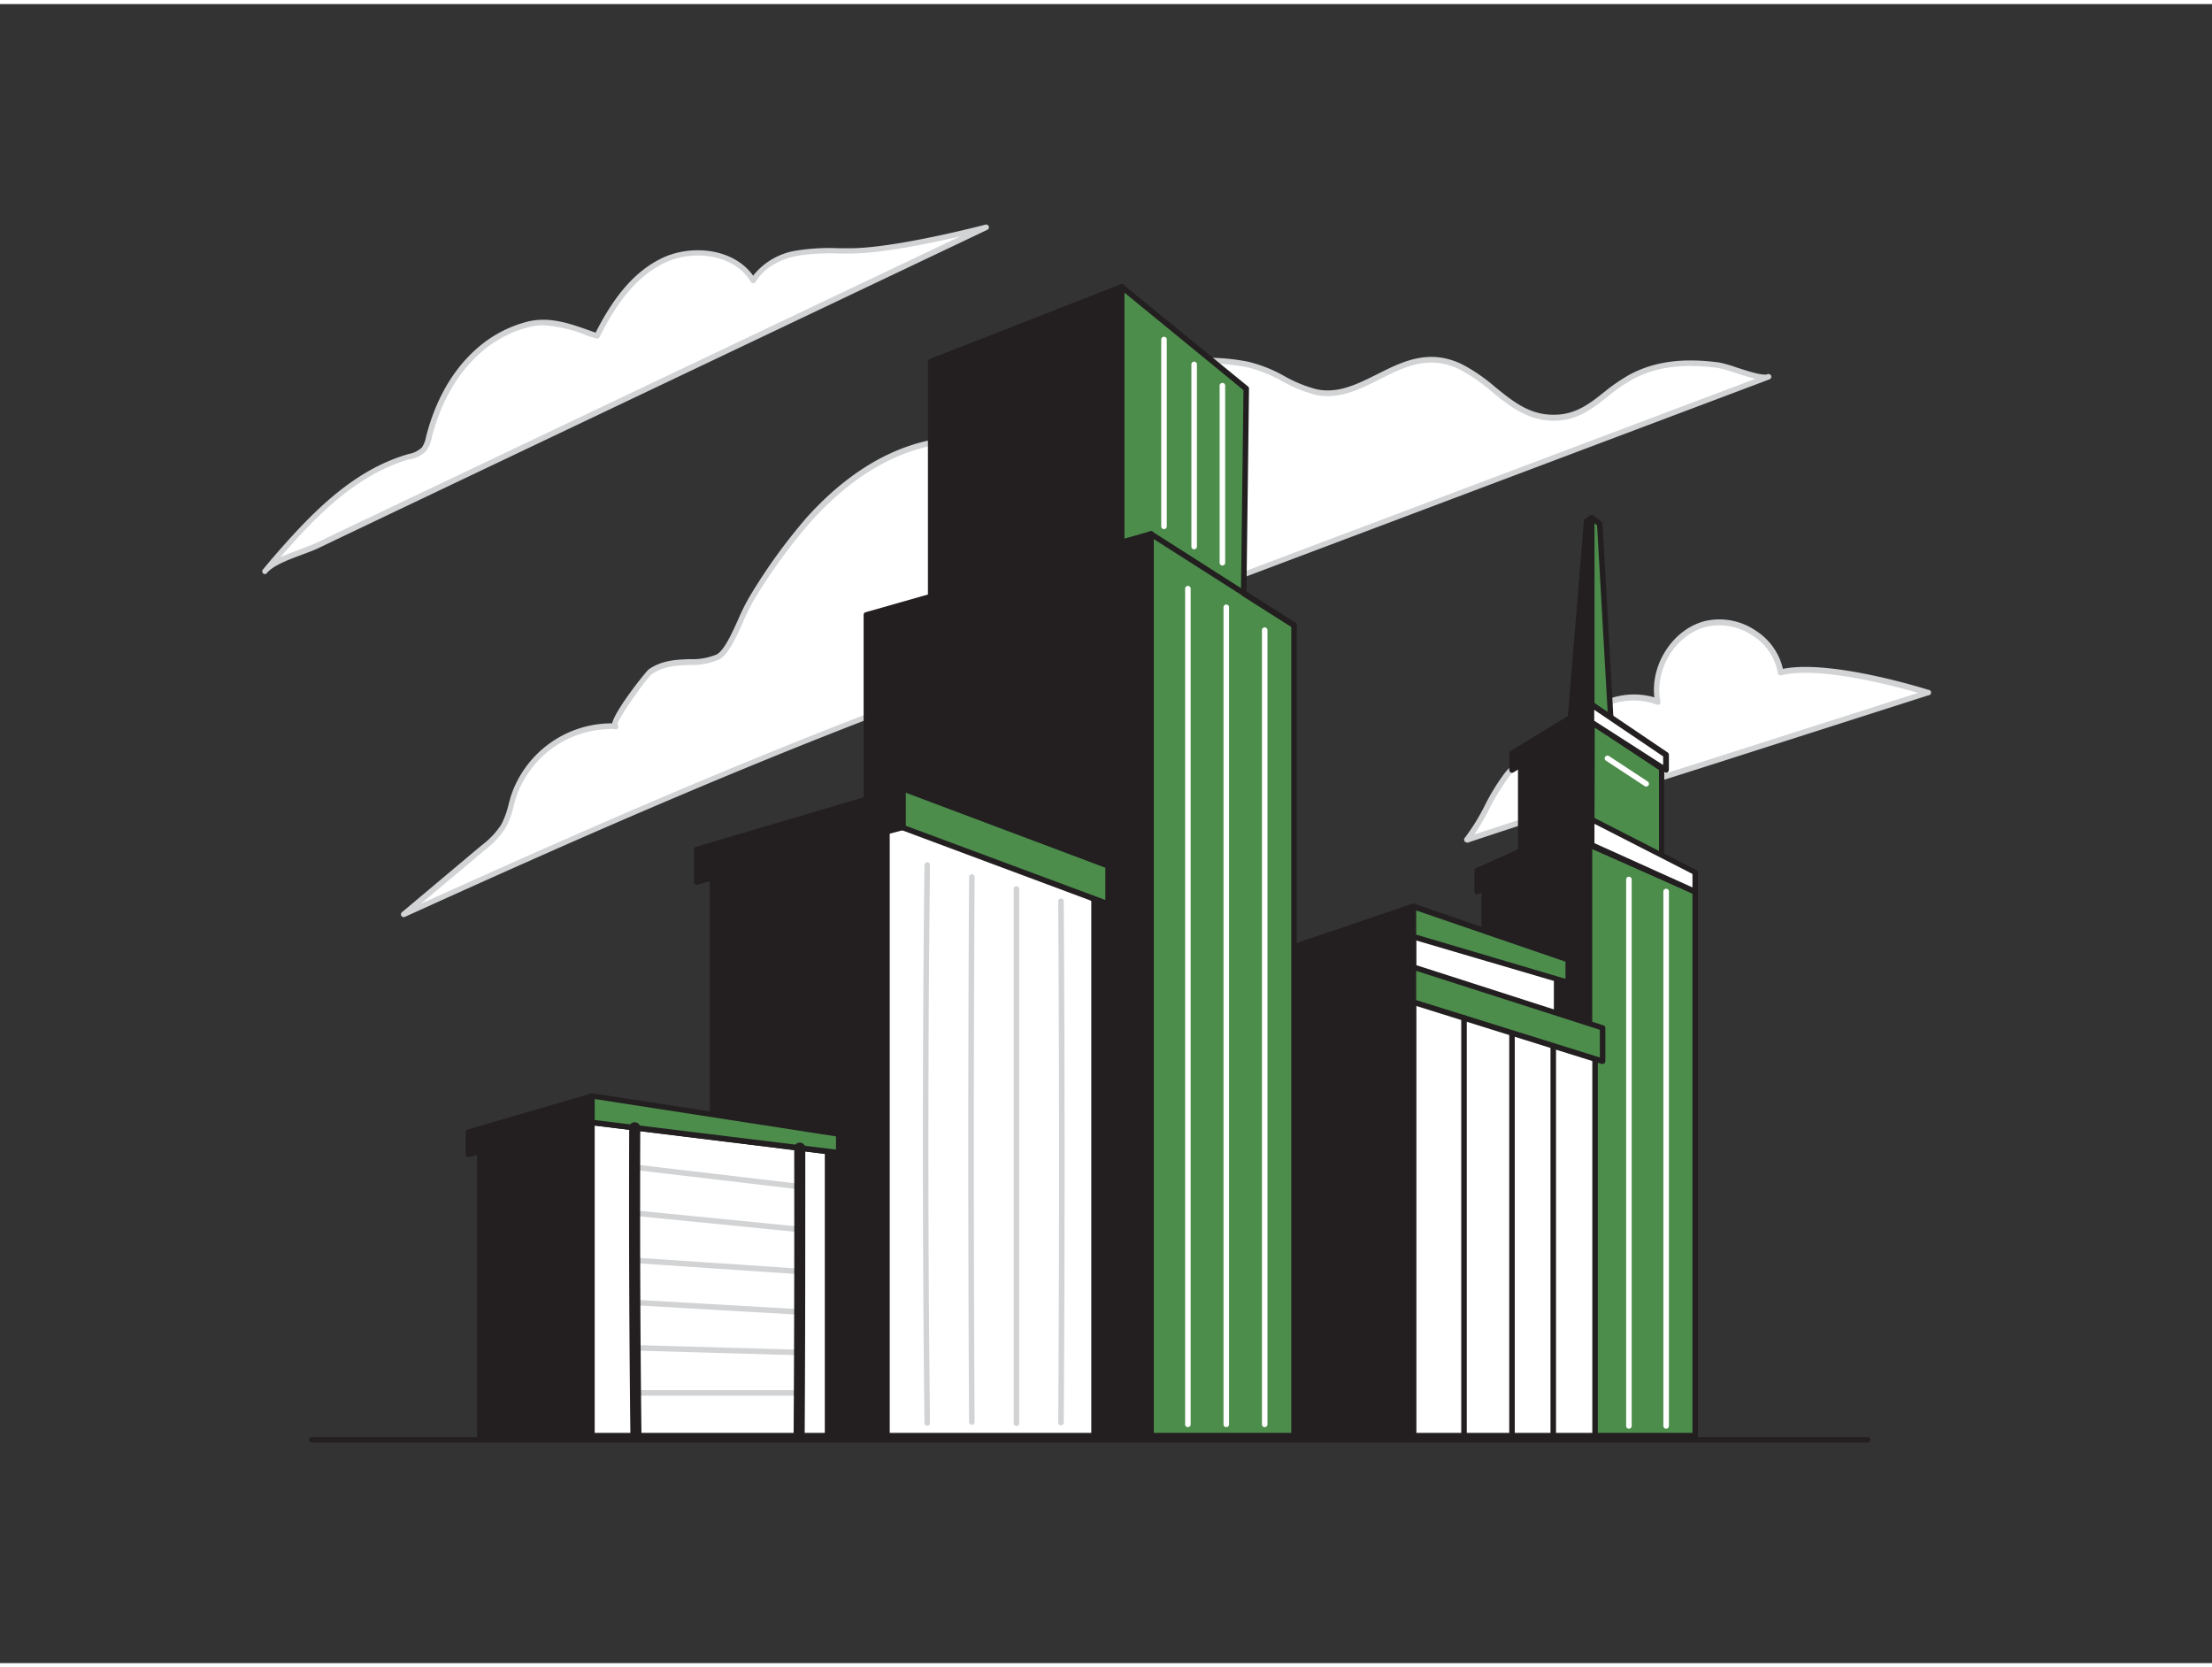 <svg xmlns="http://www.w3.org/2000/svg" viewBox="0 0 400 300" width="406" height="306" class="illustration styles_illustrationTablet__1DWOa"><rect x="0" y="0" width="400" height="300" fill="#333333" stroke="none"/><g id="_229_city_buildings_flatline" data-name="#229_city_buildings_flatline"><path d="M85.61,154,73,164.6c30.2-13.7,59.79-26.75,90.82-38.45L249,94.05l70.79-26.67c-1.55.58-7.23-1.88-9-2.12-5.52-.72-10.85-.51-15.83,2.15s-7.8,7.28-13.71,7.39c-7.4.14-11.1-6.33-17.08-9.22-10.43-5-17.08,6.56-26.24,4.54-4.2-.93-7.84-4.12-12.35-5a37.27,37.27,0,0,0-38.81,17c-6.46-3.91-14.72-4.2-21.9-1.83S151.48,87.44,146.4,93a98.72,98.72,0,0,0-10.49,14.38c-1.83,2.94-3.77,9.33-6.11,10.62-3.21,1.76-8.29-.16-12.26,2.68-.88.64-7.66,9.78-6.24,9.87a18.73,18.73,0,0,0-18.4,12.56C92.3,145,92,147,91,148.67a15.57,15.57,0,0,1-3.63,3.84Z" fill="#fff"></path><path d="M73,165.1a.48.48,0,0,1-.42-.23.49.49,0,0,1,.1-.65l14.41-12.1a14.9,14.9,0,0,0,3.52-3.7,15,15,0,0,0,1.36-3.72c.16-.57.31-1.15.49-1.71a19.23,19.23,0,0,1,17.88-12.93h.36c.53-2.42,6.16-9.43,6.59-9.74,2.35-1.68,5.08-1.79,7.48-1.87a11.28,11.28,0,0,0,4.83-.85c1.38-.76,2.73-3.77,3.93-6.42a36.9,36.9,0,0,1,2-4A101,101,0,0,1,146,92.7c5.8-6.39,12.07-10.73,18.66-12.9,7.6-2.51,15.75-1.89,21.89,1.63a37.75,37.75,0,0,1,39.06-16.78,25.1,25.1,0,0,1,6.68,2.64A24.35,24.35,0,0,0,238,69.63c3.9.87,7.33-.86,11-2.68,4.61-2.32,9.37-4.72,15.38-1.82a31.51,31.51,0,0,1,6,4.12c3.26,2.64,6.31,5.15,10.88,5,3.71-.07,6.21-2,8.86-4.12A32.86,32.86,0,0,1,294.69,67c4.43-2.37,9.56-3.07,16.14-2.2a22.68,22.68,0,0,1,3.14.89c1.91.62,4.78,1.56,5.62,1.25h0a.5.5,0,1,1,.36.93L164,126.62c-31.63,11.92-62.33,25.52-90.79,38.44A.52.52,0,0,1,73,165.1Zm37.33-34A18.18,18.18,0,0,0,93.38,143.3c-.18.55-.33,1.1-.48,1.66a16,16,0,0,1-1.47,4,16.14,16.14,0,0,1-3.74,4l-1.76,1.48h0l-9.86,8.27c27.55-12.47,57.11-25.49,87.53-36.95l153.83-58c-1-.24-2.31-.64-3.76-1.11a23.08,23.08,0,0,0-3-.85c-6.44-.85-11.23-.2-15.52,2.09A31.77,31.77,0,0,0,290.69,71c-2.78,2.19-5.41,4.26-9.46,4.34H281c-4.77,0-8.08-2.68-11.28-5.28a30.65,30.65,0,0,0-5.78-4c-5.56-2.68-9.9-.5-14.5,1.81-3.62,1.82-7.38,3.71-11.63,2.77a25.44,25.44,0,0,1-5.93-2.43,24.53,24.53,0,0,0-6.41-2.55,36.72,36.72,0,0,0-38.28,16.75.51.51,0,0,1-.69.16c-5.94-3.6-14-4.27-21.48-1.79-6.42,2.12-12.55,6.36-18.23,12.62a100.19,100.19,0,0,0-10.43,14.31,35.59,35.59,0,0,0-1.94,3.91c-1.32,2.93-2.69,6-4.36,6.88a11.76,11.76,0,0,1-5.27,1c-2.38.09-4.83.18-6.94,1.69-.82.59-5.9,7.62-6.21,9.07a.5.5,0,0,1,.18.42.48.48,0,0,1-.53.47h0C111,131.07,110.62,131.06,110.29,131.06ZM85.61,154h0Z" fill="#d1d3d4"></path><path d="M265.27,151.07v0c14.13-4.76,28.44-9.11,42.65-13.64l40.64-13s-18.19-5.74-26.56-3.64c-.91-6-7.71-10.26-13.6-8.76s-9.8,8.13-8.62,14.09c-7-3.14-16.39,2.46-16.95,10.16-3.33-2.16-7.92,0-10.38,3.09C269.6,143,268.16,147.48,265.27,151.07Z" fill="#fff"></path><path d="M265.25,151.6a.5.5,0,0,1-.42-.24.51.51,0,0,1,.07-.62h0l0,0h0a36.61,36.61,0,0,0,3.6-5.83,39,39,0,0,1,3.57-5.82c2.49-3.16,6.9-5.22,10.35-3.58a13.32,13.32,0,0,1,16.74-10.15c-.71-6,3.38-12.32,9.13-13.79a11.64,11.64,0,0,1,9.25,1.76,11.17,11.17,0,0,1,4.87,6.88C331,118.46,348,123.77,348.7,124a.5.5,0,0,1,0,1l-40.64,13q-6.85,2.19-13.73,4.34c-9.5,3-19.33,6.07-28.92,9.3A.41.41,0,0,1,265.25,151.6ZM279.75,136a9.5,9.5,0,0,0-6.92,3.78,38.77,38.77,0,0,0-3.47,5.67,47.71,47.71,0,0,1-2.75,4.71c9.11-3,18.41-6,27.42-8.8q6.87-2.15,13.73-4.33l39.09-12.48c-4.55-1.31-18-4.87-24.74-3.18a.51.51,0,0,1-.4-.07.49.49,0,0,1-.22-.34,10,10,0,0,0-4.52-6.73,10.66,10.66,0,0,0-8.45-1.62c-5.55,1.42-9.41,7.73-8.26,13.51a.49.49,0,0,1-.69.55,12.19,12.19,0,0,0-16.25,9.75.53.53,0,0,1-.28.41.48.48,0,0,1-.49,0A5.05,5.05,0,0,0,279.75,136Z" fill="#d1d3d4"></path><path d="M49.42,100.82l-1.5,1.76c1.85-2.18,7-3.4,9.64-4.69C63,95.24,178.39,40.38,178.39,40.38s-16.29,4.3-24.68,4.29c-3.19,0-6.42-.21-9.56.4s-6.25,2.19-7.87,5c-3.15-5.26-10.84-6.29-16.35-3.59s-9.16,8.1-11.88,13.6c-4-1.36-8-3.18-12.41-2.13a21.54,21.54,0,0,0-8.84,4.59c-4.73,4.05-7.72,9.84-9.23,15.88a5.26,5.26,0,0,1-.88,2.14,5.36,5.36,0,0,1-2.76,1.37C63.86,84.8,56.3,92.81,49.42,100.82Z" fill="#fff"></path><path d="M47.92,103.08a.49.49,0,0,1-.32-.12.51.51,0,0,1-.06-.71L49,100.5h0c6.9-8,14.49-16.12,24.75-19.1l.17-.05a4.66,4.66,0,0,0,2.35-1.16,4.6,4.6,0,0,0,.75-1.85c1.2-4.8,3.79-11.41,9.41-16.23a22,22,0,0,1,9-4.7c3.94-.95,7.58.34,11.11,1.59l1.17.41c3.47-6.88,7.26-11.16,11.91-13.43,5.28-2.58,13-1.88,16.57,3.13a12.36,12.36,0,0,1,7.78-4.53,37.8,37.8,0,0,1,7.72-.43l2,0c8.24,0,24.36-4.23,24.52-4.27a.5.5,0,0,1,.35.93c-1.16.55-115.48,54.89-120.83,57.5-.86.42-2,.83-3.1,1.25-2.43.9-5.19,1.93-6.37,3.32h0A.49.49,0,0,1,47.92,103.08Zm50.39-45a10.69,10.69,0,0,0-2.55.3,20.9,20.9,0,0,0-8.64,4.48c-5.42,4.64-7.92,11.06-9.07,15.62a5.66,5.66,0,0,1-1,2.34,5.47,5.47,0,0,1-2.84,1.48l-.17,0c-9.56,2.78-16.81,10.18-23.37,17.75,1.15-.55,2.43-1,3.64-1.47s2.19-.81,3-1.2c4.75-2.32,95.13-45.29,116.39-55.4-5.47,1.28-14.38,3.13-20,3.13-.66,0-1.31,0-2,0a37.06,37.06,0,0,0-7.52.41c-3.43.67-6.17,2.39-7.54,4.71a.55.55,0,0,1-.43.25.5.5,0,0,1-.43-.24c-3.07-5.13-10.59-5.9-15.7-3.4-4.53,2.21-8.23,6.46-11.65,13.37a.49.49,0,0,1-.61.25L106.3,60A24.29,24.29,0,0,0,98.31,58.09Z" fill="#d1d3d4"></path><path d="M337.73,260.12H56.37a.5.5,0,0,1-.5-.5.5.5,0,0,1,.5-.5H337.73a.5.5,0,0,1,.5.5A.5.5,0,0,1,337.73,260.12Z" fill="#231f20"></path><polygon points="287.82 92.9 289.28 94.02 291.35 130.53 287.82 128.09 287.82 92.9" fill="#4d8d4c"></polygon><path d="M291.34,131a.51.51,0,0,1-.28-.09l-3.52-2.44a.49.49,0,0,1-.21-.41V92.9a.49.49,0,0,1,.27-.45.51.51,0,0,1,.53,0l1.46,1.13a.52.52,0,0,1,.19.37l2.06,36.5a.5.5,0,0,1-.25.47A.54.54,0,0,1,291.34,131Zm-3-3.2,2.46,1.71-2-35.26-.46-.36Z" fill="#231f20"></path><polygon points="283.93 129.88 286.93 93.46 287.82 92.9 287.82 128.09 283.93 129.88" fill="#231f20"></polygon><path d="M283.93,130.38a.52.52,0,0,1-.29-.09.55.55,0,0,1-.21-.46l3-36.41a.46.46,0,0,1,.23-.38l.89-.57a.52.52,0,0,1,.51,0,.5.5,0,0,1,.26.44v35.19a.51.51,0,0,1-.3.46l-3.89,1.78A.54.54,0,0,1,283.93,130.38Zm3.4-35.58-2.83,34.27,2.83-1.3Z" fill="#231f20"></path><polygon points="287.82 129.88 300.45 138.23 300.45 155.69 287.82 150.81 287.82 129.88" fill="#4d8d4c"></polygon><path d="M300.45,156.19a.58.58,0,0,1-.18,0l-12.63-4.88a.49.49,0,0,1-.31-.47V129.88a.49.49,0,0,1,.26-.44.49.49,0,0,1,.51,0l12.63,8.35a.5.5,0,0,1,.22.42v17.46a.5.5,0,0,1-.22.41A.47.47,0,0,1,300.45,156.19Zm-12.12-5.73L300,155V138.5l-11.62-7.69Z" fill="#231f20"></path><polygon points="275.01 155.69 275.01 137.57 287.82 129.88 287.82 150.81 275.01 155.69" fill="#231f20"></polygon><path d="M275,156.19a.51.51,0,0,1-.28-.09.53.53,0,0,1-.22-.41V137.57a.52.52,0,0,1,.25-.43l12.81-7.69a.47.47,0,0,1,.5,0,.51.51,0,0,1,.26.44V150.8a.5.5,0,0,1-.33.47l-12.81,4.88A.58.58,0,0,1,275,156.19Zm.5-18.34V155l11.82-4.5v-19.7Z" fill="#231f20"></path><polygon points="306.55 258.87 306.55 160.47 287.4 152.03 287.4 258.87 306.55 258.87" fill="#4d8d4c"></polygon><path d="M306.55,259.37H287.4a.5.5,0,0,1-.5-.5V152a.5.5,0,0,1,.23-.42.48.48,0,0,1,.48,0L306.75,160a.51.51,0,0,1,.3.46v98.4A.5.5,0,0,1,306.55,259.37Zm-18.65-1h18.15V160.8l-18.15-8Z" fill="#231f20"></path><polygon points="287.4 258.87 287.4 152.03 268.4 157.8 268.4 258.87 287.4 258.87" fill="#231f20"></polygon><path d="M287.4,259.37h-19a.5.5,0,0,1-.5-.5V157.8a.5.5,0,0,1,.35-.48l19-5.77a.49.49,0,0,1,.44.07.51.51,0,0,1,.2.41V258.87A.5.5,0,0,1,287.4,259.37Zm-18.5-1h18V152.7l-18,5.47Z" fill="#231f20"></path><polygon points="267.13 156.67 287.82 147.38 287.82 152.03 267.13 160.47 267.13 156.67" fill="#231f20"></polygon><path d="M267.13,161a.57.57,0,0,1-.28-.08.51.51,0,0,1-.22-.42v-3.8a.52.52,0,0,1,.3-.46l20.69-9.29a.51.51,0,0,1,.48,0,.5.5,0,0,1,.23.42V152a.51.51,0,0,1-.32.46l-20.69,8.44A.43.43,0,0,1,267.13,161Zm.5-4v2.74l19.7-8v-3.54Z" fill="#231f20"></path><polygon points="287.82 147.38 306.55 156.95 306.55 160.47 287.82 152.03 287.82 147.38" fill="#fff"></polygon><path d="M306.55,161a.52.52,0,0,1-.21,0l-18.72-8.45a.49.49,0,0,1-.29-.45v-4.65a.52.52,0,0,1,.23-.43.53.53,0,0,1,.49,0l18.73,9.58a.49.49,0,0,1,.27.44v3.52a.5.5,0,0,1-.23.42A.53.53,0,0,1,306.55,161Zm-18.22-9.27,17.72,8v-2.44l-17.72-9.06Z" fill="#231f20"></path><polygon points="287.82 129.88 273.42 138.51 273.42 135.51 287.82 126.69 287.82 129.88" fill="#231f20"></polygon><path d="M273.42,139a.45.45,0,0,1-.25-.07.49.49,0,0,1-.25-.43v-3a.5.5,0,0,1,.24-.43l14.4-8.82a.51.51,0,0,1,.77.42v3.2a.5.5,0,0,1-.25.42l-14.4,8.64A.48.48,0,0,1,273.42,139Zm.5-3.22v1.84l13.41-8v-2Zm13.91-5.91Z" fill="#231f20"></path><polygon points="287.82 126.69 301.29 135.79 301.29 138.51 287.82 129.88 287.82 126.69" fill="#fff"></polygon><path d="M301.29,139a.56.56,0,0,1-.27-.08l-13.46-8.63a.48.48,0,0,1-.23-.42v-3.2a.51.51,0,0,1,.26-.44.54.54,0,0,1,.52,0l13.46,9.1a.51.51,0,0,1,.22.42v2.72a.51.51,0,0,1-.26.44A.48.48,0,0,1,301.29,139Zm-13-9.41,12.46,8v-1.55l-12.46-8.42Z" fill="#231f20"></path><polygon points="288.44 258.87 288.44 187.22 255.59 178.77 255.59 258.87 288.44 258.87" fill="#fff"></polygon><path d="M288.44,259.37H255.59a.5.5,0,0,1-.5-.5v-80.1a.49.49,0,0,1,.19-.39.48.48,0,0,1,.43-.09l32.85,8.45a.49.49,0,0,1,.38.48v71.65A.5.5,0,0,1,288.44,259.37Zm-32.35-1h31.85V187.61l-31.85-8.19Z" fill="#231f20"></path><polygon points="255.59 258.87 255.59 176.87 220.86 188.16 220.86 258.87 255.59 258.87" fill="#231f20"></polygon><path d="M255.59,259.37H220.86a.5.5,0,0,1-.5-.5V188.16a.5.5,0,0,1,.35-.48l34.72-11.28a.5.5,0,0,1,.66.47v82A.5.5,0,0,1,255.59,259.37Zm-34.23-1h33.73V177.56l-33.73,11Z" fill="#231f20"></path><polygon points="281.49 174.69 281.49 184.4 255.59 176.87 255.59 166.1 281.49 174.69" fill="#fff"></polygon><path d="M281.49,184.9a.36.36,0,0,1-.14,0l-25.9-7.53a.5.5,0,0,1-.36-.48V166.1a.49.49,0,0,1,.21-.4.48.48,0,0,1,.45-.07l25.9,8.59a.49.49,0,0,1,.34.47v9.71a.48.48,0,0,1-.2.4A.45.45,0,0,1,281.49,184.9Zm-25.4-8.4,24.9,7.24v-8.69l-24.9-8.25Z" fill="#231f20"></path><polygon points="218.42 191.16 255.59 180.46 255.59 174.13 218.42 185.81 218.42 191.16" fill="#231f20"></polygon><path d="M218.42,191.66a.49.49,0,0,1-.3-.1.51.51,0,0,1-.2-.4v-5.35a.48.48,0,0,1,.35-.47l37.17-11.69a.49.49,0,0,1,.44.07.52.52,0,0,1,.21.41v6.33a.5.5,0,0,1-.36.48l-37.17,10.7A.32.32,0,0,1,218.42,191.66Zm.5-5.48v4.32l36.17-10.41v-5.28Z" fill="#231f20"></path><polygon points="226.31 185.11 226.31 177.93 255.59 168.64 255.59 174.13 226.31 185.11" fill="#231f20"></polygon><path d="M226.31,185.61a.52.52,0,0,1-.29-.09.51.51,0,0,1-.21-.41v-7.18a.5.5,0,0,1,.35-.48l29.28-9.29a.49.49,0,0,1,.44.07.52.52,0,0,1,.21.41v5.49a.51.51,0,0,1-.33.47l-29.28,11A.51.51,0,0,1,226.31,185.61Zm.5-7.32v6.1l28.28-10.61v-4.46Z" fill="#231f20"></path><polygon points="255.59 168.64 224.48 178.77 224.48 173.71 255.59 163.15 255.59 168.64" fill="#231f20"></polygon><path d="M224.48,179.27a.53.53,0,0,1-.3-.09.51.51,0,0,1-.2-.41v-5.06a.5.5,0,0,1,.34-.48l31.11-10.56a.52.52,0,0,1,.45.07.51.51,0,0,1,.21.41v5.49a.5.5,0,0,1-.35.47l-31.11,10.14A.39.39,0,0,1,224.48,179.27Zm.5-5.21v4l30.11-9.81v-4.43Zm30.61-5.42h0Z" fill="#231f20"></path><polygon points="255.59 174.13 289.8 185.11 289.8 191.16 255.59 180.46 255.59 174.13" fill="#4d8d4c"></polygon><path d="M289.8,191.66l-.15,0-34.21-10.7a.5.5,0,0,1-.35-.48v-6.33a.54.54,0,0,1,.2-.41.52.52,0,0,1,.45-.07l34.21,11a.5.5,0,0,1,.35.48v6a.52.52,0,0,1-.21.41A.5.5,0,0,1,289.8,191.66ZM256.09,180.1l33.21,10.38v-5l-33.21-10.66Z" fill="#231f20"></path><polygon points="255.59 168.64 283.6 176.87 283.6 172.75 255.59 163.15 255.59 168.64" fill="#4d8d4c"></polygon><path d="M283.6,177.37a.36.36,0,0,1-.14,0l-28-8.23a.51.51,0,0,1-.36-.48v-5.49a.51.51,0,0,1,.21-.41.52.52,0,0,1,.45-.07l28,9.61a.5.5,0,0,1,.33.47v4.12a.48.48,0,0,1-.2.4A.45.45,0,0,1,283.6,177.37Zm-27.51-9.11,27,8v-3.1l-27-9.26Z" fill="#231f20"></path><polygon points="234 258.87 234 112.33 224.9 106.52 225.37 69.53 202.84 51.13 199.51 96.98 207.98 258.87 234 258.87" fill="#4d8d4c"></polygon><path d="M234,259.37H208a.49.49,0,0,1-.5-.47L199,97l3.34-45.9a.51.51,0,0,1,.3-.43.5.5,0,0,1,.51.08l22.52,18.39a.51.51,0,0,1,.19.39l-.46,36.72,8.86,5.65a.52.52,0,0,1,.23.43V258.87A.5.5,0,0,1,234,259.37Zm-25.55-1H233.5V112.6L224.63,107a.54.54,0,0,1-.23-.43l.46-36.76L203.27,52.13,200,97Z" fill="#231f20"></path><polygon points="208.1 258.87 208.1 95.81 156.67 110.45 156.67 258.87 208.1 258.87" fill="#231f20"></polygon><path d="M208.1,259.37H156.67a.5.5,0,0,1-.5-.5V110.45a.48.48,0,0,1,.36-.48L208,95.33a.47.47,0,0,1,.44.08.51.51,0,0,1,.2.4V258.87A.5.5,0,0,1,208.1,259.37Zm-50.93-1H207.6V96.47l-50.43,14.36Z" fill="#231f20"></path><polygon points="197.84 258.87 197.84 161.78 165.32 145.27 154.76 151.19 154.76 258.87 197.84 258.87" fill="#fff"></polygon><path d="M197.84,259.37H154.76a.5.5,0,0,1-.5-.5V151.19a.51.51,0,0,1,.26-.44l10.56-5.92a.52.52,0,0,1,.47,0l32.52,16.52a.48.48,0,0,1,.27.44v97.09A.5.5,0,0,1,197.84,259.37Zm-42.58-1h42.08V162.09l-32-16.26-10.07,5.65Z" fill="#231f20"></path><polygon points="160.39 258.87 160.39 149.22 128.86 154 128.86 258.87 160.39 258.87" fill="#231f20"></polygon><path d="M160.39,259.37H128.86a.5.5,0,0,1-.5-.5V154a.51.51,0,0,1,.42-.5l31.54-4.77a.49.49,0,0,1,.57.49V258.87A.5.5,0,0,1,160.39,259.37Zm-31-1h30.53V149.8l-30.53,4.63Z" fill="#231f20"></path><polygon points="126.04 158.78 163.3 148.93 163.3 141.89 126.04 152.87 126.04 158.78" fill="#231f20"></polygon><path d="M126,159.28a.47.47,0,0,1-.3-.1.52.52,0,0,1-.2-.4v-5.91a.5.5,0,0,1,.36-.48l37.26-11a.49.49,0,0,1,.44.08.48.48,0,0,1,.2.4v7a.5.5,0,0,1-.37.48l-37.26,9.86Zm.5-6v4.89l36.26-9.59v-6Z" fill="#231f20"></path><polygon points="163.3 148.93 200.38 162.72 200.38 155.83 163.3 141.89 163.3 148.93" fill="#4d8d4c"></polygon><path d="M200.38,163.22a.57.57,0,0,1-.18,0L163.13,149.4a.51.51,0,0,1-.33-.47v-7a.51.51,0,0,1,.68-.47l37.07,13.94a.5.5,0,0,1,.33.47v6.89a.5.5,0,0,1-.22.41A.47.47,0,0,1,200.38,163.22ZM163.8,148.58,199.88,162v-5.83L163.8,142.61Z" fill="#231f20"></path><path d="M167.67,257.08a.5.5,0,0,1-.5-.49c-.38-33.21-.38-67.16,0-100.91a.5.5,0,0,1,1,0c-.38,33.74-.38,67.69,0,100.89a.5.5,0,0,1-.49.5Z" fill="#d1d3d4"></path><path d="M175.74,256.9a.5.5,0,0,1-.5-.5c-.19-33.31-.19-65.55,0-98.55a.5.5,0,0,1,.5-.5h0a.51.51,0,0,1,.5.5c-.19,33-.19,65.23,0,98.55a.51.51,0,0,1-.5.5Z" fill="#d1d3d4"></path><path d="M183.8,257.12h0a.5.5,0,0,1-.5-.5V160a.5.5,0,0,1,.5-.5.51.51,0,0,1,.5.5v96.61A.5.5,0,0,1,183.8,257.12Z" fill="#d1d3d4"></path><path d="M191.86,257h0a.5.5,0,0,1-.5-.5c.2-30.81.2-62.53,0-94.27a.5.5,0,0,1,.5-.5h0a.5.5,0,0,1,.5.5c.2,31.74.2,63.46,0,94.27A.5.5,0,0,1,191.86,257Z" fill="#d1d3d4"></path><polygon points="107.04 258.87 107.04 202.24 86.77 207.31 86.77 258.87 107.04 258.87" fill="#231f20"></polygon><path d="M107,259.37H86.77a.5.5,0,0,1-.5-.5V207.3a.5.5,0,0,1,.37-.48l20.28-5.07a.5.5,0,0,1,.62.49v56.63A.5.5,0,0,1,107,259.37Zm-19.77-1h19.27V202.88L87.27,207.7Z" fill="#231f20"></path><polygon points="149.65 258.87 149.65 207.49 107.04 202.24 107.04 258.87 149.65 258.87" fill="#fff"></polygon><path d="M149.65,259.37H107a.5.5,0,0,1-.5-.5V202.24a.5.5,0,0,1,.56-.5L149.71,207a.5.5,0,0,1,.44.49v51.38A.5.5,0,0,1,149.65,259.37Zm-42.11-1h41.61V207.93l-41.61-5.13Z" fill="#231f20"></path><polygon points="84.7 207.96 84.7 204.02 107.04 197.45 107.04 202.24 84.7 207.96" fill="#231f20"></polygon><path d="M84.7,208.46a.5.5,0,0,1-.31-.1.51.51,0,0,1-.19-.4V204a.5.5,0,0,1,.36-.48L106.9,197a.53.53,0,0,1,.44.08.51.51,0,0,1,.2.4v4.79a.51.51,0,0,1-.38.48l-22.33,5.73Zm.5-4.07v2.93l21.34-5.47v-3.73Z" fill="#231f20"></path><polygon points="107.04 197.45 151.67 204.32 151.67 207.7 107.04 202.24 107.04 197.45" fill="#4d8d4c"></polygon><path d="M151.67,208.2h-.06L107,202.73a.5.5,0,0,1-.44-.49v-4.79a.5.5,0,0,1,.17-.38.46.46,0,0,1,.4-.11l44.63,6.87a.51.51,0,0,1,.43.5v3.37a.54.54,0,0,1-.17.38A.5.5,0,0,1,151.67,208.2Zm-44.13-6.41,43.63,5.35v-2.39L107.54,198Z" fill="#231f20"></path><path d="M144.51,214.32h-.06l-29.77-3.51a.5.5,0,0,1-.44-.55.49.49,0,0,1,.55-.44l29.78,3.51a.5.5,0,0,1-.06,1Z" fill="#d1d3d4"></path><path d="M144.51,222.07h0l-29.77-2.95a.49.49,0,0,1-.45-.54.5.5,0,0,1,.54-.45l29.78,2.94a.5.5,0,0,1-.05,1Z" fill="#d1d3d4"></path><path d="M144.51,229.67h0l-29.66-2a.5.5,0,0,1,.07-1l29.65,2a.5.5,0,0,1,0,1Z" fill="#d1d3d4"></path><path d="M144.57,237h0L115,235.3a.51.51,0,0,1-.47-.53.48.48,0,0,1,.53-.47L144.6,236a.51.51,0,0,1,.47.53A.5.5,0,0,1,144.57,237Z" fill="#d1d3d4"></path><path d="M144.63,244.33h0l-29.78-.85a.5.5,0,0,1,0-1l29.78.85a.49.49,0,0,1,.48.51A.51.51,0,0,1,144.63,244.33Z" fill="#d1d3d4"></path><path d="M144.63,251.63H115a.5.5,0,0,1,0-1h29.65a.5.5,0,0,1,0,1Z" fill="#d1d3d4"></path><path d="M115,259.37a.5.5,0,0,1-.5-.49c-.22-18.11-.29-36.85-.22-55.69a.5.5,0,0,1,.5-.5h0a.5.5,0,0,1,.5.5c-.07,18.84,0,37.57.22,55.68a.5.5,0,0,1-.49.5Z" fill="#fff"></path><path d="M144.51,259.37h0a.5.5,0,0,1-.5-.5c.11-16.54.14-33.54.11-52a.5.5,0,0,1,.5-.5h0a.5.5,0,0,1,.5.5c0,18.46,0,35.47-.11,52A.5.5,0,0,1,144.51,259.37Z" fill="#fff"></path><path d="M115,259.37a.5.5,0,0,1-.5-.49c-.22-18.11-.29-36.85-.22-55.69a.5.5,0,0,1,.5-.5h0a.5.5,0,0,1,.5.5c-.07,18.84,0,37.57.22,55.68a.5.5,0,0,1-.49.5Z" fill="#d1d3d4"></path><path d="M144.51,259.37h0a.5.5,0,0,1-.5-.5c.11-16.54.14-33.54.11-52a.5.5,0,0,1,.5-.5h0a.5.5,0,0,1,.5.5c0,18.46,0,35.47-.11,52A.5.5,0,0,1,144.51,259.37Z" fill="#d1d3d4"></path><path d="M115,259.37a.5.5,0,0,1-.5-.49c-.22-18.11-.29-36.85-.22-55.69a.5.5,0,0,1,.5-.5h0a.5.5,0,0,1,.5.5c-.07,18.84,0,37.57.22,55.68a.5.5,0,0,1-.49.5Z" fill="none" stroke="#231f20" stroke-linecap="round" stroke-linejoin="round"></path><path d="M144.51,259.37h0a.5.5,0,0,1-.5-.5c.11-16.54.14-33.54.11-52a.5.5,0,0,1,.5-.5h0a.5.5,0,0,1,.5.5c0,18.46,0,35.47-.11,52A.5.5,0,0,1,144.51,259.37Z" fill="none" stroke="#231f20" stroke-linecap="round" stroke-linejoin="round"></path><polygon points="168.3 112.33 168.3 64.65 202.84 51.13 202.84 103.31 168.3 112.33" fill="#231f20"></polygon><path d="M168.3,112.83a.48.48,0,0,1-.3-.11.5.5,0,0,1-.2-.39V64.65a.51.51,0,0,1,.32-.47l34.54-13.51a.52.52,0,0,1,.47,0,.51.51,0,0,1,.21.41v52.19a.5.5,0,0,1-.37.48l-34.54,9ZM168.8,65v46.69l33.54-8.75V51.87Z" fill="#231f20"></path><line x1="234" y1="112.33" x2="208.1" y2="95.81" fill="#4d8d4c"></line><path d="M234,112.83a.56.56,0,0,1-.27-.08l-25.9-16.52a.5.5,0,0,1-.16-.69.53.53,0,0,1,.7-.16l25.9,16.52a.5.5,0,0,1,.15.69A.49.49,0,0,1,234,112.83Z" fill="#231f20"></path><path d="M214.81,257.33a.5.5,0,0,1-.5-.5V105.71a.5.5,0,1,1,1,0V256.83A.5.5,0,0,1,214.81,257.33Z" fill="#fff"></path><path d="M221.75,257.33a.5.5,0,0,1-.5-.5V109.08a.51.51,0,0,1,.5-.5.5.5,0,0,1,.5.5V256.83A.5.5,0,0,1,221.75,257.33Z" fill="#fff"></path><path d="M228.7,257.33a.5.5,0,0,1-.5-.5V113.21a.5.5,0,1,1,1,0V256.83A.5.5,0,0,1,228.7,257.33Z" fill="#fff"></path><path d="M210.49,94.94a.5.5,0,0,1-.5-.5V60.66a.5.5,0,0,1,.5-.5.5.5,0,0,1,.5.5V94.44A.5.5,0,0,1,210.49,94.94Z" fill="#fff"></path><path d="M215.94,98.59a.5.5,0,0,1-.5-.5V65.16a.5.5,0,0,1,.5-.5.5.5,0,0,1,.5.5V98.09A.5.5,0,0,1,215.94,98.59Z" fill="#fff"></path><path d="M221.05,101.52a.5.5,0,0,1-.5-.5V69a.5.5,0,1,1,1,0V101A.5.5,0,0,1,221.05,101.52Z" fill="#fff"></path><path d="M264.74,259.37a.5.5,0,0,1-.5-.5V183.32a.5.5,0,0,1,1,0v75.55A.5.5,0,0,1,264.74,259.37Z" fill="#231f20"></path><path d="M273.42,259.37a.5.5,0,0,1-.5-.5v-72.6a.5.5,0,0,1,1,0v72.6A.5.5,0,0,1,273.42,259.37Z" fill="#231f20"></path><path d="M280.88,260.12a.51.51,0,0,1-.5-.5V188.5a.51.51,0,0,1,.5-.5.5.5,0,0,1,.5.5v71.12A.5.5,0,0,1,280.88,260.12Z" fill="#231f20"></path><path d="M294.56,257.61a.5.5,0,0,1-.5-.5V158.3a.5.5,0,0,1,1,0v98.81A.5.5,0,0,1,294.56,257.61Z" fill="#fff"></path><path d="M301.29,257.61a.5.5,0,0,1-.5-.5V160.47a.51.51,0,0,1,.5-.5.5.5,0,0,1,.5.5v96.64A.5.5,0,0,1,301.29,257.61Z" fill="#fff"></path><path d="M297.68,141.49a.45.45,0,0,1-.27-.08l-7-4.6a.5.5,0,0,1-.15-.69.51.51,0,0,1,.7-.14l7,4.6a.5.5,0,0,1,.14.69A.52.52,0,0,1,297.68,141.49Z" fill="#fff"></path></g></svg>